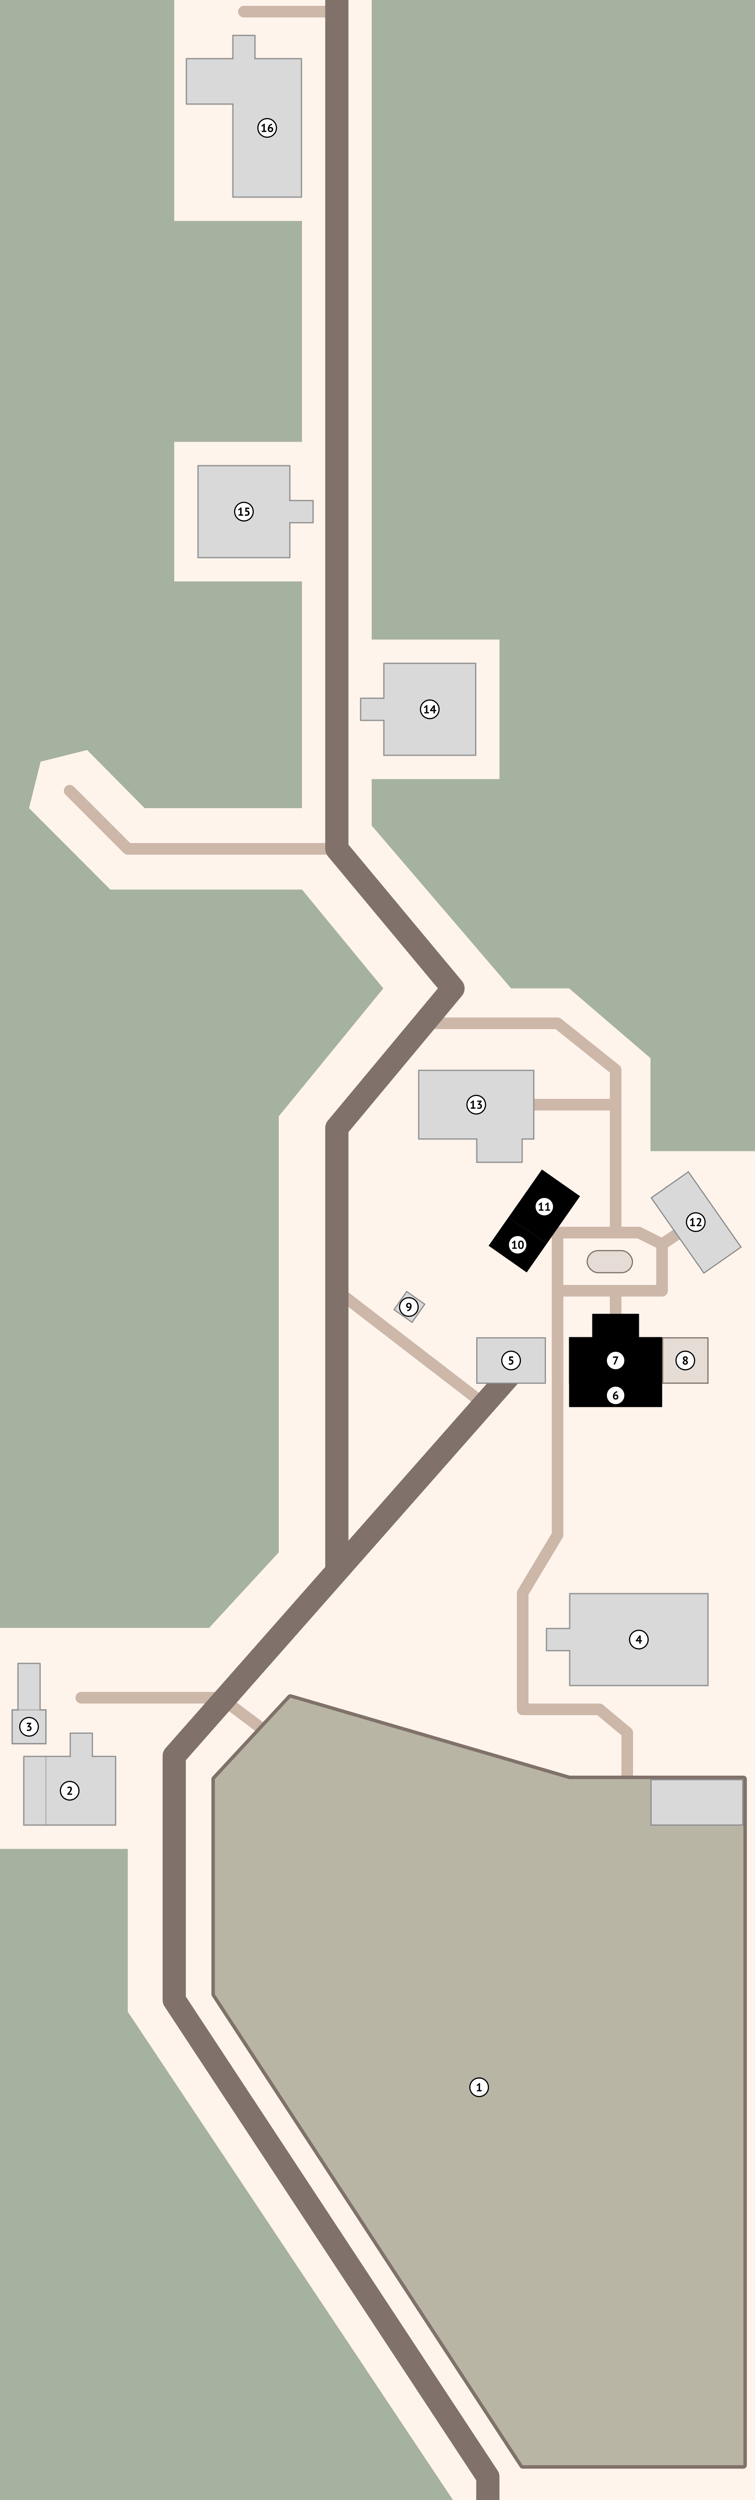 <svg width="650" height="2150" viewBox="0 0 650 2150" fill="none" xmlns="http://www.w3.org/2000/svg">
<rect x="0" y="0" width="650" height="2150" fill="#333333" stroke="none"/>
<g id="Map" clip-path="url(#clip0_8_2)">
<rect width="650" height="2150" fill="#FFF4EC"/>
<g id="Paths">
<path id="Pasture Path" d="M540 1530V1490L516 1470H450V1370L480 1320V1060" stroke="#CCB7A9" stroke-width="10" stroke-linecap="round" stroke-linejoin="round"/>
<path id="Parrots Path" d="M230 1490L190 1460H70" stroke="#CCB7A9" stroke-width="10" stroke-linecap="round" stroke-linejoin="round"/>
<path id="Core Path" d="M480 1110H530M530 1110V1130M530 1110H570V1070M570 1070L585 1060M570 1070L550 1060H480" stroke="#CCB7A9" stroke-width="10" stroke-linecap="round" stroke-linejoin="round"/>
<path id="Barn Path" d="M530 1060V950M530 950H460M530 950V920L480 880H370" stroke="#CCB7A9" stroke-width="10" stroke-linecap="round" stroke-linejoin="round"/>
<path id="Well Path" d="M420 1210L290 1110" stroke="#CCB7A9" stroke-width="10" stroke-linecap="round" stroke-linejoin="round"/>
<path id="Fox Path" d="M210 10H290" stroke="#CCB7A9" stroke-width="10" stroke-linecap="round" stroke-linejoin="round"/>
<path id="Fork Path" d="M290 730H110L60 680" stroke="#CCB7A9" stroke-width="10" stroke-linecap="round" stroke-linejoin="round"/>
</g>
<g id="Roads">
<path id="Entrance Road" d="M420 2150V2130L150 1720V1510L450 1170" stroke="#80726A" stroke-width="20" stroke-linecap="round" stroke-linejoin="round"/>
<path id="Secondary Road" d="M290 1350V970L390 850L290 730V0" stroke="#80726A" stroke-width="20" stroke-linecap="round" stroke-linejoin="round"/>
</g>
<g id="Trees">
<path id="Trees_2" d="M390 2150H0V1590H110V1730L390 2150Z" fill="#A6B2A0"/>
<path id="Trees_3" d="M180 1400H0V0H150V190H260V380H150V500H260V695H124.5L75 645L35 655L25 695L95 765H260L330 850L240 960V1335L180 1400Z" fill="#A6B2A0"/>
<path id="Trees_4" d="M320 550V0H650V990H560V910L490 850H440L320 710V670H430V550H320Z" fill="#A6B2A0"/>
</g>
<g id="Pasture">
<path id="Pasture [outline]" d="M448.745 2120.82C449.022 2121.24 449.494 2121.5 450 2121.5H640C640.829 2121.5 641.5 2120.83 641.5 2120V1530C641.5 1529.17 640.829 1528.5 640 1528.5H490.214L250.42 1458.56C249.875 1458.4 249.287 1458.56 248.901 1458.98L183.901 1528.98C183.643 1529.26 183.5 1529.62 183.5 1530V1715C183.5 1715.29 183.585 1715.58 183.745 1715.82L448.745 2120.82Z" fill="#B9B5A4" stroke="#80726A" stroke-width="3" stroke-linejoin="round"/>
<rect id="Pasture Barn" x="560.5" y="1530.5" width="79" height="39" fill="#D9D9D9" stroke="#8C8C8C"/>
<g id="Label">
<g id="Label_2">
<circle id="Background" cx="412.5" cy="1795" r="8" fill="white" stroke="black"/>
<path id="Number" d="M410.673 1797.4H412.063V1793.45L412.213 1792.77L411.733 1793.36L410.843 1793.97L410.293 1793.22L412.573 1791.38H413.303V1797.4H414.663V1798.5H410.673V1797.4Z" fill="black"/>
</g>
</g>
</g>
<g id="Parrots">
<g id="Parrots [outline]">
<mask id="path-17-inside-1_8_2" fill="white">
<path fill-rule="evenodd" clip-rule="evenodd" d="M60 1490H80V1510H100V1570H40H20V1510H40H60V1490Z"/>
</mask>
<path fill-rule="evenodd" clip-rule="evenodd" d="M60 1490H80V1510H100V1570H40H20V1510H40H60V1490Z" fill="#D9D9D9"/>
<path d="M80 1490H81V1489H80V1490ZM60 1490V1489H59V1490H60ZM80 1510H79V1511H80V1510ZM100 1510H101V1509H100V1510ZM100 1570V1571H101V1570H100ZM20 1570H19V1571H20V1570ZM20 1510V1509H19V1510H20ZM60 1510V1511H61V1510H60ZM80 1489H60V1491H80V1489ZM81 1510V1490H79V1510H81ZM100 1509H80V1511H100V1509ZM101 1570V1510H99V1570H101ZM40 1571H100V1569H40V1571ZM40 1569H20V1571H40V1569ZM21 1570V1510H19V1570H21ZM20 1511H40V1509H20V1511ZM60 1509H40V1511H60V1509ZM59 1490V1510H61V1490H59Z" fill="#8C8C8C" mask="url(#path-17-inside-1_8_2)"/>
</g>
<g id="Parrot House" opacity="0.5">
<mask id="path-19-inside-2_8_2" fill="white">
<path d="M20 1510H40V1570H20V1510Z"/>
</mask>
<path d="M39 1510V1570H41V1510H39Z" fill="#8C8C8C" mask="url(#path-19-inside-2_8_2)"/>
</g>
<g id="Label_3">
<g id="Label_4">
<circle id="Background_2" cx="60" cy="1540" r="8" fill="white" stroke="black"/>
<path id="Number_2" d="M61.913 1538.21C61.913 1538.55 61.85 1538.89 61.723 1539.24C61.603 1539.59 61.446 1539.93 61.253 1540.26C61.066 1540.59 60.856 1540.92 60.623 1541.23C60.396 1541.54 60.173 1541.82 59.953 1542.08L59.423 1542.49V1542.54L60.143 1542.4H62.063V1543.5H57.853V1542.83C58.013 1542.66 58.193 1542.47 58.393 1542.25C58.593 1542.02 58.793 1541.79 58.993 1541.54C59.2 1541.29 59.4 1541.03 59.593 1540.76C59.786 1540.49 59.96 1540.23 60.113 1539.96C60.266 1539.69 60.386 1539.42 60.473 1539.17C60.566 1538.92 60.613 1538.68 60.613 1538.45C60.613 1538.18 60.533 1537.95 60.373 1537.78C60.22 1537.6 59.973 1537.51 59.633 1537.51C59.42 1537.51 59.2 1537.56 58.973 1537.65C58.753 1537.74 58.566 1537.85 58.413 1537.99L57.893 1537.07C58.153 1536.86 58.446 1536.69 58.773 1536.56C59.106 1536.43 59.496 1536.36 59.943 1536.36C60.23 1536.36 60.493 1536.4 60.733 1536.48C60.973 1536.56 61.18 1536.68 61.353 1536.83C61.526 1536.98 61.663 1537.18 61.763 1537.41C61.863 1537.64 61.913 1537.9 61.913 1538.21Z" fill="black"/>
</g>
</g>
</g>
<g id="Chickens">
<g id="Chickens [outline]">
<mask id="path-23-inside-3_8_2" fill="white">
<path fill-rule="evenodd" clip-rule="evenodd" d="M35 1430H15V1470H10V1500H40V1470H35V1430Z"/>
</mask>
<path fill-rule="evenodd" clip-rule="evenodd" d="M35 1430H15V1470H10V1500H40V1470H35V1430Z" fill="#D9D9D9"/>
<path d="M15 1430V1429H14V1430H15ZM35 1430H36V1429H35V1430ZM15 1470V1471H16V1470H15ZM10 1470V1469H9V1470H10ZM10 1500H9V1501H10V1500ZM40 1500V1501H41V1500H40ZM40 1470H41V1469H40V1470ZM35 1470H34V1471H35V1470ZM15 1431H35V1429H15V1431ZM16 1470V1430H14V1470H16ZM10 1471H15V1469H10V1471ZM11 1500V1470H9V1500H11ZM40 1499H10V1501H40V1499ZM39 1470V1500H41V1470H39ZM35 1471H40V1469H35V1471ZM34 1430V1470H36V1430H34Z" fill="#8C8C8C" mask="url(#path-23-inside-3_8_2)"/>
</g>
<rect id="Chicken Coup" opacity="0.5" x="10.5" y="1470.5" width="29" height="29" stroke="#8C8C8C"/>
<g id="Label_5">
<g id="Label_6">
<circle id="Background_3" cx="25" cy="1485" r="8" fill="white" stroke="black"/>
<path id="Number_3" d="M24.573 1487.54C24.986 1487.54 25.3 1487.43 25.513 1487.21C25.733 1486.99 25.843 1486.72 25.843 1486.41C25.843 1486.03 25.73 1485.75 25.503 1485.57C25.276 1485.39 24.92 1485.3 24.433 1485.3H23.713V1484.61L24.923 1482.96L25.493 1482.51L24.703 1482.6H23.023V1481.5H26.843V1482.21L25.433 1484.1L24.993 1484.37V1484.42L25.413 1484.36C25.646 1484.38 25.866 1484.43 26.073 1484.52C26.286 1484.61 26.47 1484.73 26.623 1484.9C26.783 1485.06 26.91 1485.26 27.003 1485.5C27.096 1485.74 27.143 1486.02 27.143 1486.33C27.143 1486.72 27.076 1487.06 26.943 1487.35C26.816 1487.64 26.636 1487.88 26.403 1488.07C26.176 1488.26 25.91 1488.41 25.603 1488.5C25.296 1488.59 24.966 1488.64 24.613 1488.64C24.32 1488.64 24.016 1488.61 23.703 1488.56C23.39 1488.51 23.136 1488.43 22.943 1488.33L23.293 1487.25C23.466 1487.34 23.656 1487.41 23.863 1487.46C24.076 1487.51 24.313 1487.54 24.573 1487.54Z" fill="black"/>
</g>
</g>
</g>
<g id="Training Center">
<g id="Training Center [outline]">
<mask id="path-28-inside-4_8_2" fill="white">
<path fill-rule="evenodd" clip-rule="evenodd" d="M610 1370H490V1400H470V1420H490V1450H610V1370Z"/>
</mask>
<path fill-rule="evenodd" clip-rule="evenodd" d="M610 1370H490V1400H470V1420H490V1450H610V1370Z" fill="#D9D9D9"/>
<path d="M490 1370V1369H489V1370H490ZM610 1370H611V1369H610V1370ZM490 1400V1401H491V1400H490ZM470 1400V1399H469V1400H470ZM470 1420H469V1421H470V1420ZM490 1420H491V1419H490V1420ZM490 1450H489V1451H490V1450ZM610 1450V1451H611V1450H610ZM490 1371H610V1369H490V1371ZM491 1400V1370H489V1400H491ZM470 1401H490V1399H470V1401ZM471 1420V1400H469V1420H471ZM490 1419H470V1421H490V1419ZM491 1450V1420H489V1450H491ZM610 1449H490V1451H610V1449ZM609 1370V1450H611V1370H609Z" fill="#8C8C8C" mask="url(#path-28-inside-4_8_2)"/>
</g>
<g id="Label_7">
<g id="Label_8">
<circle id="Background_4" cx="550" cy="1410" r="8" fill="white" stroke="black"/>
<path id="Number_4" d="M552.693 1411.55H551.593V1413.5H550.383V1411.55H547.353V1410.81L550.523 1406.45H551.593V1410.51H552.693V1411.55ZM550.383 1408.98L550.473 1408.14H550.433L550.093 1408.86L549.053 1410.21L548.553 1410.59L549.193 1410.51H550.383V1408.98Z" fill="black"/>
</g>
</g>
</g>
<g id="Car Shelter">
<rect id="Car Shelter [outline]" x="410.5" y="1150.5" width="59" height="39" fill="#D9D9D9" stroke="#8C8C8C"/>
<g id="Label_9">
<g id="Label_10">
<circle id="Background_5" cx="440" cy="1170" r="8" fill="white" stroke="black"/>
<path id="Number_5" d="M439.363 1172.49C439.803 1172.49 440.14 1172.38 440.373 1172.17C440.606 1171.96 440.723 1171.66 440.723 1171.29C440.723 1170.89 440.586 1170.6 440.313 1170.41C440.04 1170.22 439.65 1170.13 439.143 1170.13L438.353 1170.16V1166.5H441.793V1167.72H439.473V1169.07L439.883 1169.03C440.21 1169.04 440.503 1169.1 440.763 1169.21C441.03 1169.32 441.256 1169.47 441.443 1169.66C441.63 1169.85 441.773 1170.08 441.873 1170.35C441.973 1170.62 442.023 1170.92 442.023 1171.25C442.023 1171.64 441.956 1171.99 441.823 1172.29C441.69 1172.59 441.503 1172.84 441.263 1173.04C441.03 1173.24 440.753 1173.39 440.433 1173.49C440.113 1173.59 439.763 1173.64 439.383 1173.64C439.083 1173.64 438.796 1173.61 438.523 1173.56C438.256 1173.51 438.03 1173.45 437.843 1173.36L438.193 1172.28C438.346 1172.35 438.513 1172.4 438.693 1172.44C438.88 1172.47 439.103 1172.49 439.363 1172.49Z" fill="black"/>
</g>
</g>
</g>
<g id="Ella&#39;s House">
<g id="Base">
<g id="House">
<mask id="path-35-inside-5_8_2" fill="white">
<path fill-rule="evenodd" clip-rule="evenodd" d="M550 1130H510V1150H490V1210H570V1150H550V1130Z"/>
</mask>
<path fill-rule="evenodd" clip-rule="evenodd" d="M550 1130H510V1150H490V1210H570V1150H550V1130Z" fill="#D9D9D9"/>
<path d="M510 1130V1129H509V1130H510ZM550 1130H551V1129H550V1130ZM510 1150V1151H511V1150H510ZM490 1150V1149H489V1150H490ZM490 1210H489V1211H490V1210ZM570 1210V1211H571V1210H570ZM570 1150H571V1149H570V1150ZM550 1150H549V1151H550V1150ZM510 1131H550V1129H510V1131ZM511 1150V1130H509V1150H511ZM490 1151H510V1149H490V1151ZM491 1210V1150H489V1210H491ZM570 1209H490V1211H570V1209ZM569 1150V1210H571V1150H569ZM550 1151H570V1149H550V1151ZM549 1130V1150H551V1130H549Z" fill="#8C8C8C" mask="url(#path-35-inside-5_8_2)"/>
</g>
<rect id="Goats" opacity="0.5" x="490.5" y="1190.5" width="79" height="19" stroke="#8C8C8C"/>
</g>
<g id="House_2">
<g id="House [outline]" style="mix-blend-mode:lighten">
<mask id="path-38-inside-6_8_2" fill="white">
<path fill-rule="evenodd" clip-rule="evenodd" d="M550 1130H510V1150H490V1190H570V1150H550V1130Z"/>
</mask>
<path fill-rule="evenodd" clip-rule="evenodd" d="M550 1130H510V1150H490V1190H570V1150H550V1130Z" fill="black"/>
<path d="M510 1130V1129H509V1130H510ZM550 1130H551V1129H550V1130ZM510 1150V1151H511V1150H510ZM490 1150V1149H489V1150H490ZM490 1190H489V1191H490V1190ZM570 1190V1191H571V1190H570ZM570 1150H571V1149H570V1150ZM550 1150H549V1151H550V1150ZM510 1131H550V1129H510V1131ZM511 1150V1130H509V1150H511ZM490 1151H510V1149H490V1151ZM491 1190V1150H489V1190H491ZM570 1189H490V1191H570V1189ZM569 1150V1190H571V1150H569ZM550 1151H570V1149H550V1151ZM549 1130V1150H551V1130H549Z" fill="black" mask="url(#path-38-inside-6_8_2)"/>
</g>
<g id="Label_11">
<g id="Label_12">
<circle id="Background_6" cx="530" cy="1170" r="8" fill="white" stroke="black"/>
<path id="Number_6" d="M528.203 1173.5L530.493 1168.11L530.933 1167.62L530.333 1167.72H527.763V1166.5H532.273V1166.88L529.473 1173.5H528.203Z" fill="black"/>
</g>
</g>
</g>
<g id="Goats_2">
<g id="Goats [outline]" style="mix-blend-mode:lighten">
<rect x="490.5" y="1190.5" width="79" height="19" fill="black"/>
<rect x="490.5" y="1190.5" width="79" height="19" stroke="black"/>
</g>
<g id="Label_13">
<g id="Label_14">
<circle id="Background_7" cx="530" cy="1200" r="8" fill="white" stroke="black"/>
<path id="Number_7" d="M532.363 1201.33C532.363 1201.66 532.306 1201.96 532.193 1202.24C532.086 1202.52 531.933 1202.76 531.733 1202.97C531.533 1203.18 531.29 1203.34 531.003 1203.46C530.723 1203.58 530.413 1203.64 530.073 1203.64C529.726 1203.64 529.406 1203.59 529.113 1203.48C528.826 1203.37 528.576 1203.2 528.363 1202.98C528.15 1202.76 527.983 1202.48 527.863 1202.15C527.743 1201.82 527.683 1201.43 527.683 1200.99C527.683 1200.33 527.776 1199.73 527.963 1199.2C528.156 1198.67 528.413 1198.2 528.733 1197.81C529.06 1197.41 529.436 1197.09 529.863 1196.85C530.296 1196.6 530.753 1196.44 531.233 1196.36L531.523 1197.39C531.19 1197.44 530.883 1197.55 530.603 1197.7C530.323 1197.85 530.073 1198.04 529.853 1198.25C529.64 1198.46 529.456 1198.7 529.303 1198.97C529.156 1199.23 529.053 1199.5 528.993 1199.78C529.126 1199.61 529.3 1199.47 529.513 1199.36C529.726 1199.24 529.993 1199.18 530.313 1199.18C530.613 1199.18 530.89 1199.23 531.143 1199.32C531.396 1199.41 531.613 1199.55 531.793 1199.74C531.973 1199.92 532.113 1200.14 532.213 1200.41C532.313 1200.68 532.363 1200.98 532.363 1201.33ZM531.103 1201.4C531.103 1200.65 530.736 1200.28 530.003 1200.28C529.736 1200.28 529.51 1200.34 529.323 1200.46C529.143 1200.58 529.016 1200.72 528.943 1200.88C528.93 1200.95 528.923 1201.02 528.923 1201.07C528.923 1201.12 528.923 1201.18 528.923 1201.23C528.923 1201.39 528.946 1201.55 528.993 1201.71C529.04 1201.86 529.106 1202 529.193 1202.13C529.286 1202.25 529.403 1202.35 529.543 1202.43C529.683 1202.5 529.85 1202.54 530.043 1202.54C530.356 1202.54 530.61 1202.43 530.803 1202.22C531.003 1202.01 531.103 1201.73 531.103 1201.4Z" fill="black"/>
</g>
</g>
</g>
<g id="Dogs">
<rect id="Dogs [outline]" x="570.5" y="1150.5" width="39" height="39" fill="#E5DCD5" stroke="#80726A"/>
<g id="Label_15">
<g id="Label_16">
<circle id="Background_8" cx="590" cy="1170" r="8" fill="white" stroke="black"/>
<path id="Number_8" d="M587.773 1171.79C587.773 1171.56 587.803 1171.35 587.863 1171.17C587.923 1170.98 588.006 1170.82 588.113 1170.67C588.226 1170.52 588.356 1170.38 588.503 1170.26C588.656 1170.14 588.82 1170.03 588.993 1169.93C588.666 1169.72 588.41 1169.49 588.223 1169.22C588.036 1168.95 587.943 1168.61 587.943 1168.21C587.943 1167.95 587.99 1167.71 588.083 1167.48C588.183 1167.25 588.323 1167.06 588.503 1166.89C588.69 1166.72 588.913 1166.59 589.173 1166.5C589.433 1166.41 589.726 1166.36 590.053 1166.36C590.353 1166.36 590.626 1166.4 590.873 1166.48C591.12 1166.56 591.33 1166.67 591.503 1166.82C591.683 1166.97 591.82 1167.15 591.913 1167.36C592.013 1167.57 592.063 1167.8 592.063 1168.05C592.063 1168.44 591.973 1168.78 591.793 1169.05C591.62 1169.32 591.363 1169.57 591.023 1169.8C591.423 1170.03 591.723 1170.29 591.923 1170.57C592.13 1170.85 592.233 1171.21 592.233 1171.65C592.233 1171.95 592.176 1172.22 592.063 1172.47C591.956 1172.71 591.803 1172.92 591.603 1173.09C591.403 1173.26 591.163 1173.4 590.883 1173.5C590.603 1173.59 590.296 1173.64 589.963 1173.64C589.63 1173.64 589.326 1173.59 589.053 1173.5C588.786 1173.41 588.556 1173.29 588.363 1173.13C588.176 1172.97 588.03 1172.78 587.923 1172.55C587.823 1172.32 587.773 1172.07 587.773 1171.79ZM590.993 1171.66C590.993 1171.51 590.956 1171.37 590.883 1171.24C590.81 1171.11 590.713 1171 590.593 1170.9C590.48 1170.79 590.35 1170.7 590.203 1170.61C590.063 1170.52 589.92 1170.44 589.773 1170.36C589.46 1170.54 589.243 1170.74 589.123 1170.95C589.01 1171.16 588.953 1171.36 588.953 1171.57C588.953 1171.84 589.043 1172.07 589.223 1172.26C589.41 1172.45 589.666 1172.54 589.993 1172.54C590.293 1172.54 590.533 1172.47 590.713 1172.32C590.9 1172.17 590.993 1171.95 590.993 1171.66ZM589.183 1168.23C589.183 1168.39 589.213 1168.53 589.273 1168.65C589.333 1168.77 589.413 1168.88 589.513 1168.97C589.62 1169.06 589.736 1169.14 589.863 1169.22C589.996 1169.29 590.133 1169.36 590.273 1169.43C590.673 1169.09 590.873 1168.72 590.873 1168.31C590.873 1168.03 590.79 1167.82 590.623 1167.68C590.463 1167.53 590.266 1167.46 590.033 1167.46C589.74 1167.46 589.523 1167.54 589.383 1167.69C589.25 1167.84 589.183 1168.02 589.183 1168.23Z" fill="black"/>
</g>
</g>
</g>
</g>
<g id="Well">
<rect id="Well [outline]" x="350.123" y="1110.7" width="19" height="19" transform="rotate(35 350.123 1110.7)" fill="#D9D9D9" stroke="#8C8C8C"/>
<g id="Label_17">
<g id="Label_18">
<circle id="Background_9" cx="352" cy="1124" r="8" fill="white" stroke="black"/>
<path id="Number_9" d="M349.613 1122.69C349.613 1122.35 349.663 1122.04 349.763 1121.75C349.87 1121.46 350.02 1121.22 350.213 1121.02C350.413 1120.81 350.653 1120.65 350.933 1120.54C351.22 1120.42 351.546 1120.36 351.913 1120.36C352.666 1120.36 353.256 1120.59 353.683 1121.04C354.116 1121.49 354.333 1122.14 354.333 1123C354.333 1123.77 354.233 1124.44 354.033 1125.01C353.84 1125.57 353.576 1126.04 353.243 1126.42C352.916 1126.79 352.536 1127.08 352.103 1127.28C351.67 1127.48 351.213 1127.6 350.733 1127.64L350.453 1126.62C350.82 1126.57 351.146 1126.48 351.433 1126.35C351.72 1126.22 351.966 1126.05 352.173 1125.86C352.38 1125.66 352.546 1125.44 352.673 1125.19C352.806 1124.94 352.9 1124.67 352.953 1124.38C352.793 1124.55 352.62 1124.67 352.433 1124.74C352.253 1124.81 352.01 1124.84 351.703 1124.84C351.45 1124.84 351.196 1124.8 350.943 1124.71C350.696 1124.62 350.473 1124.49 350.273 1124.32C350.08 1124.14 349.92 1123.92 349.793 1123.65C349.673 1123.38 349.613 1123.06 349.613 1122.69ZM350.873 1122.62C350.873 1123 350.98 1123.29 351.193 1123.48C351.406 1123.67 351.673 1123.77 351.993 1123.77C352.266 1123.77 352.49 1123.73 352.663 1123.64C352.836 1123.55 352.97 1123.45 353.063 1123.32C353.083 1123.18 353.093 1123.05 353.093 1122.92C353.093 1122.73 353.07 1122.55 353.023 1122.37C352.976 1122.19 352.903 1122.03 352.803 1121.89C352.71 1121.75 352.586 1121.64 352.433 1121.56C352.286 1121.47 352.11 1121.43 351.903 1121.43C351.576 1121.43 351.323 1121.54 351.143 1121.75C350.963 1121.96 350.873 1122.25 350.873 1122.62Z" fill="black"/>
</g>
</g>
</g>
<g id="The Studio">
<g id="Base_2">
<rect id="The Studio_2" x="466.683" y="1006.46" width="39" height="79" transform="rotate(35 466.683 1006.46)" fill="#D9D9D9" stroke="#8C8C8C"/>
<g id="Critter Cave" opacity="0.5">
<mask id="path-52-inside-7_8_2" fill="white">
<path d="M437.881 1046.72L470.647 1069.66L453.44 1094.24L420.674 1071.29L437.881 1046.72Z"/>
</mask>
<path d="M437.308 1047.54L470.074 1070.48L471.221 1068.84L438.455 1045.9L437.308 1047.54Z" fill="#8C8C8C" mask="url(#path-52-inside-7_8_2)"/>
</g>
</g>
<g id="The Studio_3">
<g id="The Studio [outline]" style="mix-blend-mode:lighten">
<path d="M466.683 1006.46L498.63 1028.83L470.525 1068.97L438.578 1046.6L466.683 1006.46Z" fill="black"/>
<path d="M466.683 1006.46L498.63 1028.83L470.525 1068.97L438.578 1046.6L466.683 1006.46Z" stroke="black"/>
</g>
<g id="Label_19">
<g id="Label_20">
<circle id="Background_10" cx="468.604" cy="1037.71" r="8" fill="white" stroke="black"/>
<path id="Number_10" d="M463.94 1040.11L465.33 1040.11L465.33 1036.16L465.48 1035.48L465 1036.07L464.11 1036.68L463.56 1035.93L465.84 1034.09L466.57 1034.09L466.57 1040.11L467.93 1040.11L467.93 1041.21L463.94 1041.21L463.94 1040.11ZM469.614 1040.11L471.004 1040.11L471.004 1036.16L471.154 1035.48L470.674 1036.07L469.784 1036.68L469.234 1035.93L471.514 1034.09L472.244 1034.09L472.244 1040.11L473.604 1040.11L473.604 1041.21L469.614 1041.21L469.614 1040.11Z" fill="black"/>
</g>
</g>
</g>
<g id="Critter Cave_2">
<g id="Critter Cave [outline]" style="mix-blend-mode:lighten">
<rect x="438.004" y="1047.42" width="39" height="29" transform="rotate(35 438.004 1047.42)" fill="black"/>
<rect x="438.004" y="1047.42" width="39" height="29" transform="rotate(35 438.004 1047.42)" stroke="black"/>
</g>
<g id="Label_21">
<g id="Label_22">
<circle id="Background_11" cx="445.661" cy="1070.48" r="8" fill="white" stroke="black"/>
<path id="Number_11" d="M440.997 1072.88L442.387 1072.88L442.387 1068.93L442.537 1068.25L442.057 1068.84L441.167 1069.45L440.617 1068.7L442.897 1066.86L443.627 1066.86L443.627 1072.88L444.987 1072.88L444.987 1073.98L440.997 1073.98L440.997 1072.88ZM446.061 1070.47C446.061 1069.24 446.271 1068.33 446.691 1067.74C447.111 1067.14 447.714 1066.84 448.501 1066.84C449.341 1066.84 449.957 1067.14 450.351 1067.73C450.744 1068.32 450.941 1069.23 450.941 1070.47C450.941 1071.7 450.727 1072.62 450.301 1073.22C449.881 1073.82 449.277 1074.12 448.491 1074.12C447.657 1074.12 447.044 1073.81 446.651 1073.18C446.257 1072.55 446.061 1071.64 446.061 1070.47ZM447.361 1070.47C447.361 1071.28 447.447 1071.91 447.621 1072.36C447.801 1072.8 448.094 1073.02 448.501 1073.02C448.894 1073.02 449.181 1072.82 449.361 1072.41C449.547 1072 449.641 1071.36 449.641 1070.47C449.641 1069.66 449.554 1069.04 449.381 1068.6C449.207 1068.16 448.911 1067.94 448.491 1067.94C448.091 1067.94 447.801 1068.15 447.621 1068.56C447.447 1068.97 447.361 1069.61 447.361 1070.47Z" fill="black"/>
</g>
</g>
</g>
</g>
<g id="Nutrition House">
<rect id="Nutrition House [outline]" x="560.696" y="1030.12" width="39" height="79" transform="rotate(-35 560.696 1030.12)" fill="#D9D9D9" stroke="#8C8C8C"/>
<g id="Label_23">
<g id="Label_24">
<circle id="Background_12" cx="599" cy="1051" r="8" fill="white" stroke="black"/>
<path id="Number_12" d="M594.336 1053.4L595.726 1053.4L595.726 1049.45L595.876 1048.77L595.396 1049.36L594.506 1049.97L593.956 1049.22L596.236 1047.38L596.966 1047.38L596.966 1053.4L598.326 1053.4L598.326 1054.5L594.336 1054.5L594.336 1053.4ZM603.75 1049.21C603.75 1049.55 603.687 1049.89 603.56 1050.24C603.44 1050.59 603.283 1050.93 603.09 1051.26C602.903 1051.59 602.693 1051.92 602.46 1052.23C602.233 1052.54 602.01 1052.82 601.79 1053.08L601.26 1053.49L601.26 1053.54L601.98 1053.4L603.9 1053.4L603.9 1054.5L599.69 1054.5L599.69 1053.83C599.85 1053.66 600.03 1053.47 600.23 1053.25C600.43 1053.02 600.63 1052.79 600.83 1052.54C601.037 1052.29 601.237 1052.03 601.43 1051.76C601.623 1051.49 601.797 1051.23 601.95 1050.96C602.103 1050.69 602.223 1050.42 602.31 1050.17C602.403 1049.92 602.45 1049.68 602.45 1049.45C602.45 1049.18 602.37 1048.95 602.21 1048.78C602.057 1048.6 601.81 1048.51 601.47 1048.51C601.257 1048.51 601.037 1048.56 600.81 1048.65C600.59 1048.74 600.403 1048.85 600.25 1048.99L599.73 1048.07C599.99 1047.86 600.283 1047.69 600.61 1047.56C600.943 1047.43 601.333 1047.36 601.78 1047.36C602.067 1047.36 602.33 1047.4 602.57 1047.48C602.81 1047.56 603.017 1047.68 603.19 1047.83C603.363 1047.98 603.5 1048.18 603.6 1048.41C603.7 1048.64 603.75 1048.9 603.75 1049.21Z" fill="black"/>
</g>
</g>
</g>
<rect id="Garden" x="505.5" y="1075.5" width="39" height="19" rx="9.5" fill="#E5DCD5" stroke="#80726A"/>
<g id="Barn">
<g id="Barn [outline]">
<mask id="path-64-inside-8_8_2" fill="white">
<path fill-rule="evenodd" clip-rule="evenodd" d="M460 920H360V980H410V1000H450V980H460V920Z"/>
</mask>
<path fill-rule="evenodd" clip-rule="evenodd" d="M460 920H360V980H410V1000H450V980H460V920Z" fill="#D9D9D9"/>
<path d="M360 920V919H359V920H360ZM460 920H461V919H460V920ZM360 980H359V981H360V980ZM410 980H411V979H410V980ZM410 1000H409V1001H410V1000ZM450 1000V1001H451V1000H450ZM450 980V979H449V980H450ZM460 980V981H461V980H460ZM360 921H460V919H360V921ZM361 980V920H359V980H361ZM410 979H360V981H410V979ZM411 1000V980H409V1000H411ZM450 999H410V1001H450V999ZM449 980V1000H451V980H449ZM460 979H450V981H460V979ZM459 920V980H461V920H459Z" fill="#8C8C8C" mask="url(#path-64-inside-8_8_2)"/>
</g>
<g id="Label_25">
<g id="Label_26">
<circle id="Background_13" cx="410" cy="950" r="8" fill="white" stroke="black"/>
<path id="Number_13" d="M405.336 952.4H406.726V948.45L406.876 947.77L406.396 948.36L405.506 948.97L404.956 948.22L407.236 946.38H407.966V952.4H409.326V953.5H405.336V952.4ZM412.41 952.54C412.823 952.54 413.137 952.43 413.35 952.21C413.57 951.99 413.68 951.723 413.68 951.41C413.68 951.03 413.567 950.75 413.34 950.57C413.113 950.39 412.757 950.3 412.27 950.3H411.55V949.61L412.76 947.96L413.33 947.51L412.54 947.6H410.86V946.5H414.68V947.21L413.27 949.1L412.83 949.37V949.42L413.25 949.36C413.483 949.38 413.703 949.433 413.91 949.52C414.123 949.607 414.307 949.733 414.46 949.9C414.62 950.06 414.747 950.26 414.84 950.5C414.933 950.74 414.98 951.017 414.98 951.33C414.98 951.723 414.913 952.063 414.78 952.35C414.653 952.637 414.473 952.877 414.24 953.07C414.013 953.263 413.747 953.407 413.44 953.5C413.133 953.593 412.803 953.64 412.45 953.64C412.157 953.64 411.853 953.613 411.54 953.56C411.227 953.507 410.973 953.43 410.78 953.33L411.13 952.25C411.303 952.337 411.493 952.407 411.7 952.46C411.913 952.513 412.15 952.54 412.41 952.54Z" fill="black"/>
</g>
</g>
</g>
<g id="Crows">
<g id="Crows [outline]">
<mask id="path-68-inside-9_8_2" fill="white">
<path fill-rule="evenodd" clip-rule="evenodd" d="M410 570H330V600H310V620H330L330 650H410V570Z"/>
</mask>
<path fill-rule="evenodd" clip-rule="evenodd" d="M410 570H330V600H310V620H330L330 650H410V570Z" fill="#D9D9D9"/>
<path d="M330 570V569H329V570L330 570ZM410 570H411V569H410V570ZM330 600V601H331V600H330ZM310 600V599H309V600H310ZM310 620H309V621H310V620ZM330 620H331V619H330V620ZM330 650H329V651H330V650ZM410 650V651H411V650H410ZM330 571H410V569H330V571ZM331 600L331 570L329 570L329 600H331ZM310 601H330V599H310V601ZM311 620V600H309V620H311ZM330 619H310V621H330V619ZM331 650L331 620H329L329 650H331ZM410 649H330V651H410V649ZM409 570V650H411V570H409Z" fill="#8C8C8C" mask="url(#path-68-inside-9_8_2)"/>
</g>
<g id="Label_27">
<g id="Label_28">
<circle id="Background_14" cx="370" cy="610" r="8" fill="white" stroke="black"/>
<path id="Number_14" d="M365.336 612.4H366.726V608.45L366.876 607.77L366.396 608.36L365.506 608.97L364.956 608.22L367.236 606.38H367.966V612.4H369.326V613.5H365.336V612.4ZM375.53 611.55H374.43V613.5H373.22V611.55H370.19V610.81L373.36 606.45H374.43V610.51H375.53V611.55ZM373.22 608.98L373.31 608.14H373.27L372.93 608.86L371.89 610.21L371.39 610.59L372.03 610.51H373.22V608.98Z" fill="black"/>
</g>
</g>
</g>
<g id="Orion">
<g id="Orion [outline]">
<mask id="path-72-inside-10_8_2" fill="white">
<path fill-rule="evenodd" clip-rule="evenodd" d="M250 400H170V480H250V450H270V430H250V400Z"/>
</mask>
<path fill-rule="evenodd" clip-rule="evenodd" d="M250 400H170V480H250V450H270V430H250V400Z" fill="#D9D9D9"/>
<path d="M170 400V399H169V400H170ZM250 400H251V399H250V400ZM170 480H169V481H170V480ZM250 480V481H251V480H250ZM250 450V449H249V450H250ZM270 450V451H271V450H270ZM270 430H271V429H270V430ZM250 430H249V431H250V430ZM170 401H250V399H170V401ZM171 480V400H169V480H171ZM250 479H170V481H250V479ZM249 450V480H251V450H249ZM270 449H250V451H270V449ZM269 430V450H271V430H269ZM250 431H270V429H250V431ZM249 400V430H251V400H249Z" fill="#8C8C8C" mask="url(#path-72-inside-10_8_2)"/>
</g>
<g id="Label_29">
<g id="Label_30">
<circle id="Background_15" cx="210" cy="440" r="8" fill="white" stroke="black"/>
<path id="Number_15" d="M205.336 442.4H206.726V438.45L206.876 437.77L206.396 438.36L205.506 438.97L204.956 438.22L207.236 436.38H207.966V442.4H209.326V443.5H205.336V442.4ZM212.2 442.49C212.64 442.49 212.977 442.383 213.21 442.17C213.443 441.957 213.56 441.663 213.56 441.29C213.56 440.89 213.423 440.597 213.15 440.41C212.877 440.223 212.487 440.13 211.98 440.13L211.19 440.16V436.5H214.63V437.72H212.31V439.07L212.72 439.03C213.047 439.043 213.34 439.103 213.6 439.21C213.867 439.317 214.093 439.467 214.28 439.66C214.467 439.847 214.61 440.077 214.71 440.35C214.81 440.617 214.86 440.917 214.86 441.25C214.86 441.643 214.793 441.99 214.66 442.29C214.527 442.59 214.34 442.84 214.1 443.04C213.867 443.24 213.59 443.39 213.27 443.49C212.95 443.59 212.6 443.64 212.22 443.64C211.92 443.64 211.633 443.613 211.36 443.56C211.093 443.513 210.867 443.447 210.68 443.36L211.03 442.28C211.183 442.347 211.35 442.4 211.53 442.44C211.717 442.473 211.94 442.49 212.2 442.49Z" fill="black"/>
</g>
</g>
</g>
<g id="Foxes">
<g id="Foxes [outline]">
<mask id="path-76-inside-11_8_2" fill="white">
<path fill-rule="evenodd" clip-rule="evenodd" d="M200 30H220V50H260V170H200V90H160V50H200V30Z"/>
</mask>
<path fill-rule="evenodd" clip-rule="evenodd" d="M200 30H220V50H260V170H200V90H160V50H200V30Z" fill="#D9D9D9"/>
<path d="M220 30H221V29H220V30ZM200 30V29H199V30H200ZM220 50H219V51H220V50ZM260 50H261V49H260V50ZM260 170V171H261V170H260ZM200 170H199V171H200V170ZM200 90H201V89H200V90ZM160 90H159V91H160V90ZM160 50V49H159V50H160ZM200 50V51H201V50H200ZM220 29H200V31H220V29ZM221 50V30H219V50H221ZM260 49H220V51H260V49ZM261 170V50H259V170H261ZM200 171H260V169H200V171ZM199 90V170H201V90H199ZM200 89H160V91H200V89ZM161 90V50H159V90H161ZM160 51H200V49H160V51ZM199 30V50H201V30H199Z" fill="#8C8C8C" mask="url(#path-76-inside-11_8_2)"/>
</g>
<g id="Label_31">
<g id="Label_32">
<circle id="Background_16" cx="230" cy="110" r="8" fill="white" stroke="black"/>
<path id="Number_16" d="M225.336 112.4H226.726V108.45L226.876 107.77L226.396 108.36L225.506 108.97L224.956 108.22L227.236 106.38H227.966V112.4H229.326V113.5H225.336V112.4ZM235.2 111.33C235.2 111.657 235.143 111.96 235.03 112.24C234.923 112.52 234.77 112.763 234.57 112.97C234.37 113.177 234.127 113.34 233.84 113.46C233.56 113.58 233.25 113.64 232.91 113.64C232.563 113.64 232.243 113.587 231.95 113.48C231.663 113.367 231.413 113.2 231.2 112.98C230.987 112.76 230.82 112.483 230.7 112.15C230.58 111.817 230.52 111.43 230.52 110.99C230.52 110.33 230.613 109.733 230.8 109.2C230.993 108.667 231.25 108.203 231.57 107.81C231.897 107.41 232.273 107.09 232.7 106.85C233.133 106.603 233.59 106.44 234.07 106.36L234.36 107.39C234.027 107.443 233.72 107.547 233.44 107.7C233.16 107.853 232.91 108.037 232.69 108.25C232.477 108.463 232.293 108.703 232.14 108.97C231.993 109.23 231.89 109.5 231.83 109.78C231.963 109.613 232.137 109.473 232.35 109.36C232.563 109.24 232.83 109.18 233.15 109.18C233.45 109.18 233.727 109.227 233.98 109.32C234.233 109.413 234.45 109.553 234.63 109.74C234.81 109.92 234.95 110.143 235.05 110.41C235.15 110.677 235.2 110.983 235.2 111.33ZM233.94 111.4C233.94 110.653 233.573 110.28 232.84 110.28C232.573 110.28 232.347 110.34 232.16 110.46C231.98 110.58 231.853 110.72 231.78 110.88C231.767 110.953 231.76 111.017 231.76 111.07C231.76 111.123 231.76 111.177 231.76 111.23C231.76 111.39 231.783 111.55 231.83 111.71C231.877 111.863 231.943 112.003 232.03 112.13C232.123 112.25 232.24 112.35 232.38 112.43C232.52 112.503 232.687 112.54 232.88 112.54C233.193 112.54 233.447 112.433 233.64 112.22C233.84 112.007 233.94 111.733 233.94 111.4Z" fill="black"/>
</g>
</g>
</g>
</g>
<defs>
<clipPath id="clip0_8_2">
<rect width="650" height="2150" fill="white"/>
</clipPath>
</defs>
</svg>
